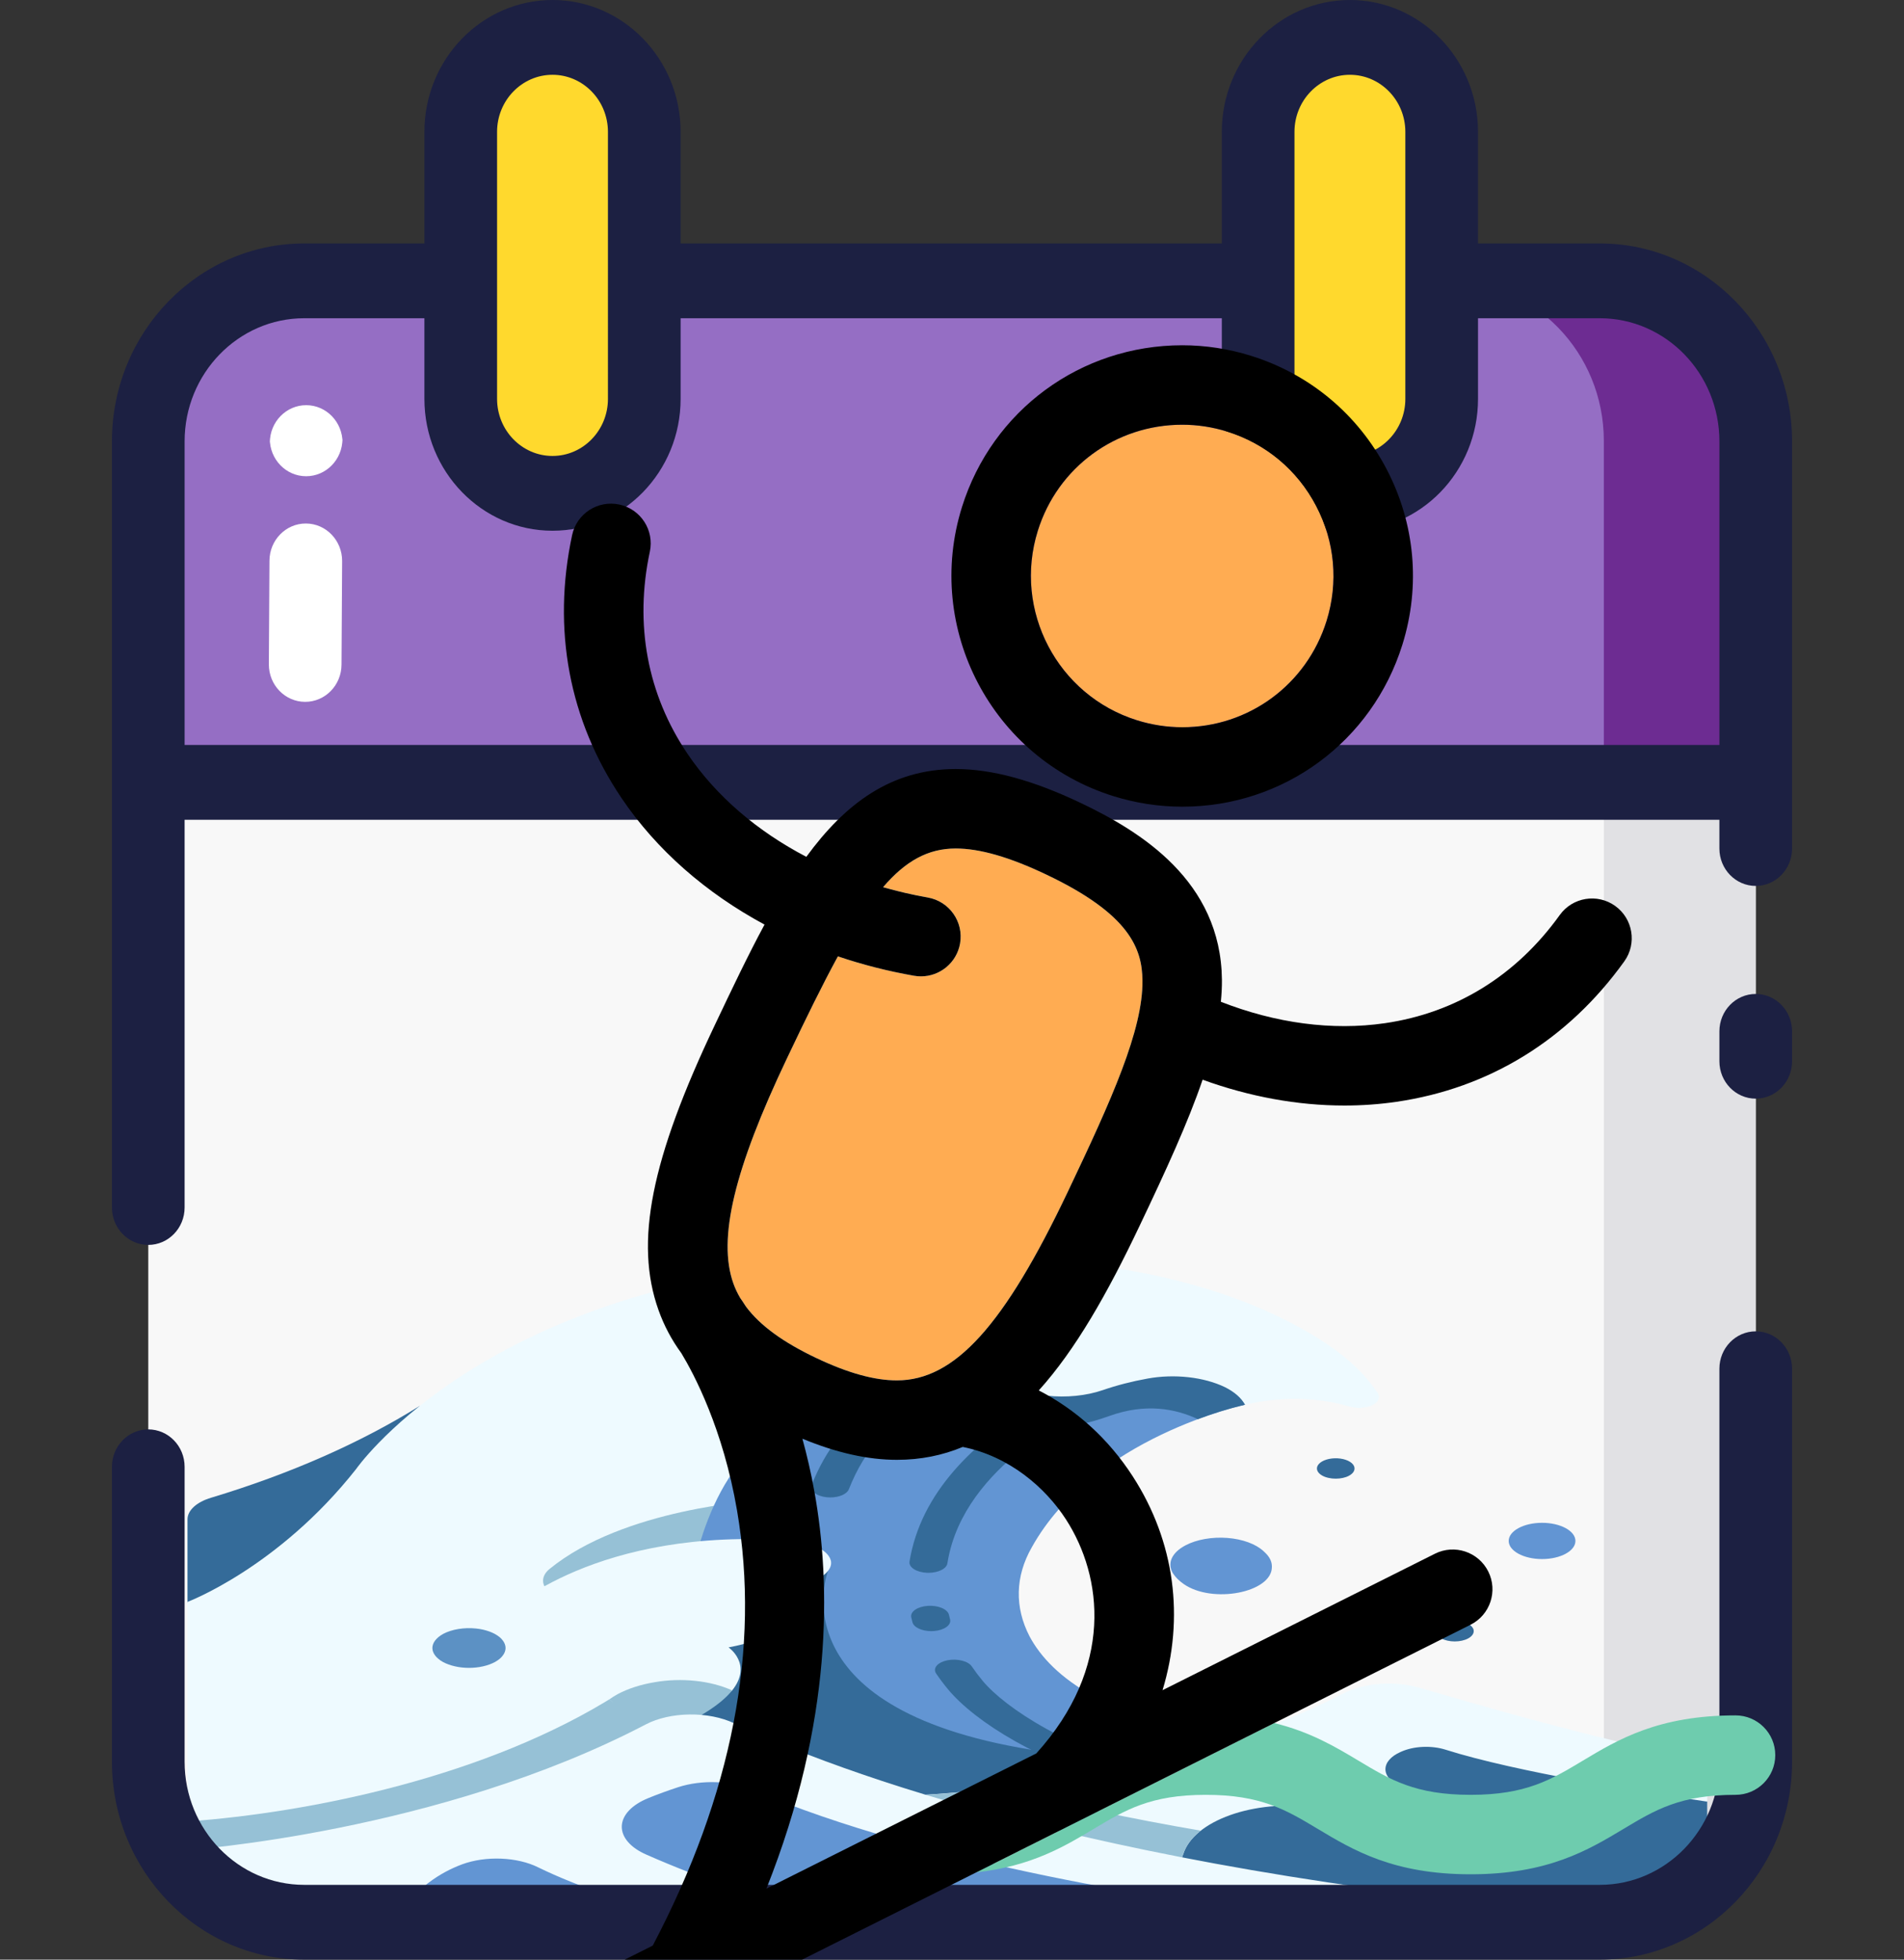 <svg width="816" height="840" fill="none" xmlns="http://www.w3.org/2000/svg"><rect width="100%" height="100%" fill="#333333" stroke="none"/><g clip-path="url(#a)"><g clip-path="url(#b)"><path d="M685.614 823.971H130.386c-36.914 0-66.842-30.806-66.842-68.808V189.19c0-38 29.926-68.808 66.842-68.808h555.228c36.914 0 66.842 30.807 66.842 68.808v565.973c0 38-29.925 68.808-66.842 68.808Z" fill="#F8F8F8"/><path d="M685.614 120.381H620.52c36.918 0 66.842 30.806 66.842 68.808v565.973c0 38.003-29.924 68.807-66.842 68.807h65.094c36.917 0 66.842-30.804 66.842-68.807V189.19c0-38.001-29.925-68.809-66.842-68.809Z" fill="#E1E1E4"/><path d="M752.456 335.803H63.544V189.026c0-37.911 29.854-68.644 66.683-68.644h555.548c36.828 0 66.682 30.733 66.682 68.644v146.777h-.001Z" fill="#956EC4"/><path d="M620.686 120.381h65.093c36.822 0 66.677 30.734 66.677 68.645v146.777h-65.094V189.026c0-37.911-29.854-68.645-66.676-68.645Z" fill="#6D2C92"/><path d="M233.738 211.472c-21.72 0-39.328-18.126-39.328-40.484V56.515c0-22.358 17.608-40.484 39.328-40.484 21.719 0 39.327 18.126 39.327 40.484V170.988c0 22.36-17.606 40.484-39.327 40.484ZM575.481 211.472c-21.72 0-39.328-18.126-39.328-40.484V56.515c0-22.358 17.608-40.484 39.328-40.484 21.719 0 39.327 18.126 39.327 40.484V170.988c0 22.36-17.606 40.484-39.327 40.484Z" fill="#FFD92D"/><path d="M130.754 300.848c-8.599-.023-15.553-7.217-15.532-16.07l.26-44.389c.022-8.854 7.01-16.011 15.61-15.989 8.6.021 15.554 7.217 15.533 16.07l-.26 44.388c-.021 8.853-7.012 16.011-15.611 15.99ZM131.159 204.136c-8.6-.023-15.553-7.217-15.532-16.07l.027 1.603c.022-8.854 7.011-16.01 15.61-15.989 8.6.023 15.554 7.217 15.533 16.07l-.027-1.603c-.021 8.853-7.012 16.011-15.611 15.989Z" fill="#fff"/><path d="M179.895 602.632c-25.363 15.851-55.623 29.174-89.418 39.37-3.054.909-5.604 2.246-7.384 3.872-1.78 1.626-2.726 3.481-2.74 5.373v35.41l3.708 9.843 60.371-22.804 35.463-71.064Z" fill="#346B99"/><path d="M80.353 686.654s38.835-14.572 72.253-56.929c0 0 49.742-71.804 186.347-87.134 0 0 60.058-10.167 133.798.233 36.574 5.003 69.327 16.125 93.63 31.795 10.537 6.702 18.725 14.396 24.157 22.701.557.877.617 1.825.173 2.721-.444.897-1.372 1.7-2.664 2.307s-2.89.99-4.586 1.099c-1.696.109-3.414-.061-4.931-.487-10.74-3.151-26.164-5.198-44.966-.825L423.589 625.69l2.259 159.993-345.495 14.679V686.654Z" fill="#EEFAFF"/><path d="M318.159 726.844c-4.517-2.873-10.5-4.954-17.193-5.979-6.693-1.026-13.795-.951-20.409.216-6.038.819-11.506 2.577-15.735 5.058-55.696 35.486-132.001 50.868-184.469 54.64v12.228l4.445 7.166 233.361-9.916v-63.413ZM324.845 643.245s-57.544 3.266-89.35 29.314c-1.661 1.371-2.608 2.962-2.739 4.602-.132 1.641.556 3.27 1.99 4.715 1.435 1.446 3.563 2.653 6.158 3.494 2.596.841 5.562 1.285 8.584 1.284h82.788l-7.431-43.409Z" fill="#96C1D6"/><path d="M533.558 602.139s-65.081 13.824-91.385 61.156c-7.087 12.408-7.404 25.666-.914 38.17 9.139 17.077 33.772 37.333 97.479 45.359L425.85 785.687s-155.93-9.068-126.815-120.863c3.314-12.724 11.105-32.773 23.813-43.613 33.342-20.36 99.882-20.247 125.893-16.19 5.677.885 36.635-11.243 43.983-12.486 11.516-1.95 20.249-.807 29.105 3.649 3.596 1.8 9.999 2.665 11.729 5.955Z" fill="#6295D3"/><path d="M475.448 606.956c15.424-5.552 28.246-3.197 37.934 1.383 6.318-2.434 13.079-4.509 20.176-6.193-1.52-2.9-4.496-5.514-8.595-7.547-4.43-2.139-9.82-3.607-15.626-4.254-5.806-.648-11.824-.454-17.448.564-6.766 1.217-13.232 2.882-19.249 4.958-7.128 2.445-15.718 3.3-23.979 2.387-8.26-.913-15.552-3.524-20.354-7.289-.556-.442-1.034-.869-1.443-1.254-.256-.244-.606-.455-1.028-.618-.421-.163-.903-.273-1.411-.324-.509-.051-1.032-.041-1.532.03-.501.07-.967.199-1.366.378l-11.615 5.228c-6.412 2.883-14.473 4.46-22.795 4.461h-5.931c-10.47-.026-20.679 1.773-29.127 5.133-11.662 4.737-21.607 10.606-29.335 17.311 12.637-4.898 28.058-8.796 44.951-8.614 0 0 26.506 6.214 47.069-5.737.008-.003 24.193 13.144 60.704-.003ZM295.431 690.291c-.182 16.351-5.805 35.72 1.5 46.973l128.911 48.42 112.888-38.863c-12.697-1.547-25.027-3.877-36.75-6.945-17.269 10.12-60.187 10.111-60.187 10.111-109.984-17.952-86.922-76.654-86.922-76.654s-35.241 9.624-59.44 16.958Z" fill="#346B99"/><path d="M217.135 691.113s38.394-36.966 122.402-30.671c3.188.217 6.227.859 8.848 1.868 2.62 1.009 4.741 2.355 6.173 3.917 3.611 4.124 2.86 10.263-19.439 16.788 0 0 14.023 16.196-22.883 23.137 0 0 10.502 7.217 1.551 18.439 0 0-12.822 11.366-31.903 18.846l-20.76-14.992-43.989-37.332Z" fill="#EEFAFF"/><path d="M280.298 744.715c19.083-7.481 28.869-14.335 33.485-20.127-4.539-2.065-9.969-3.47-15.78-4.084-5.811-.614-11.814-.416-17.446.575-5.915.977-11.311 2.711-15.735 5.057-1.326.723-2.56 1.494-3.694 2.307l19.17 16.272Z" fill="#96C1D6"/><path d="M508.143 662.377c-2.972 1.541-5.056 3.519-5.999 5.692-.943 2.173-.705 4.448.685 6.549 1.055 1.561 2.544 3.025 4.415 4.341 12.309 8.648 37.801 3.71 37.844-7.223v-.393c-.026-1.968-.962-3.901-2.723-5.621-.259-.252-.54-.52-.841-.801-1.629-1.526-3.875-2.832-6.569-3.817-2.694-.985-5.765-1.624-8.981-1.87-3.216-.245-6.493-.089-9.582.455-3.089.545-5.91 1.464-8.249 2.688Z" fill="#6295D3"/><path d="M421.118 720.466c-1.667-2.01-3.226-4.084-4.634-6.16-.746-1.101-2.267-1.996-4.227-2.488-1.961-.492-4.2-.54-6.226-.135-2.027.406-3.673 1.232-4.578 2.297-.905 1.066-.994 2.282-.248 3.383 1.539 2.271 3.244 4.534 5.068 6.736 11.611 14.007 39.464 31.444 76.981 41.819l16.306-5.613c-40.935-9.494-68.933-28.363-78.442-39.839Z" fill="#346B99"/><path d="M660.884 668.292c7.898 0 14.3-3.479 14.3-7.77 0-4.291-6.402-7.77-14.3-7.77-7.898 0-14.3 3.479-14.3 7.77 0 4.291 6.402 7.77 14.3 7.77Z" fill="#6295D3"/><path d="M606.58 725.683c23.862 7.032 66.267 18.642 96.223 25.152l22.592 5.368 6.252 16.063v49.593h-28.844l-319.354-7.646.737-41.139s110.789-3.317 191.535-45.17c3.929-2.207 9.116-3.628 14.718-4.031 5.602-.403 11.29.235 16.141 1.81Z" fill="#346B99"/><path d="M704.171 748.986c-29.96-6.511-71.734-18.448-95.592-25.479-5.256-1.544-11.279-2.14-17.199-1.705-5.92.436-11.433 1.882-15.744 4.13-80.747 41.863-191.444 43.954-191.444 43.954l-5.447 51.977h119.047c3.805-6.266 6.236-12.755 7.243-19.33.502-3.083 1.367-6.146 2.589-9.169 1.388-3.32 4.013-6.45 7.713-9.197 3.7-2.747 8.397-5.053 13.802-6.776 5.404-1.722 11.4-2.825 17.619-3.239 6.219-.415 12.528-.132 18.538.83l68.5 10.907c.957.153 1.982.121 2.901-.089.919-.21 1.677-.586 2.145-1.064.468-.479.618-1.03.425-1.562s-.718-1.011-1.486-1.357c-11.912-5.338-26.174-11.35-37.168-15.911-2.1-.873-3.807-1.994-4.995-3.277-1.187-1.284-1.823-2.697-1.859-4.134-.036-1.436.527-2.859 1.649-4.16 1.122-1.301 2.772-2.446 4.826-3.351l.344-.151c2.622-1.171 5.841-1.879 9.224-2.028 3.383-.149 6.769.268 9.704 1.194 30.168 9.596 86.409 18.489 112.157 22.27v-19.95c-10.658 1.112-27.492-3.333-27.492-3.333Z" fill="#EEFAFF"/><path d="M505.029 802.532c.502-3.083 1.367-6.146 2.589-9.169 1.277-3.101 3.644-6.038 6.971-8.651-29.51-5.055-58.388-11.141-86.453-18.22-14.461 1.764-29.158 2.899-43.95 3.396l-5.447 51.977h119.053c3.803-6.267 6.232-12.757 7.237-19.333Z" fill="#96C1D6"/><path d="M312.95 740.725c42.908 20.244 162.871 63.555 389.853 81.134-57.986-1.318-118.515-2.975-144.27 0H355.118c-23.392-2.533-45.324-3.073-64.615 0H170.217l-83.614-2.101-6.25-24.043s108.424-7.784 197.198-54.25c10.412-5.451 24.482-5.891 35.399-.74Z" fill="#6295D3"/><path d="M277.803 770.776c4.14-1.688 8.436-3.26 12.873-4.71 4.927-1.597 10.633-2.341 16.358-2.131 5.724.21 11.195 1.364 15.682 3.307 74.618 31.984 182.973 48.206 235.817 54.617h144.27c-226.982-17.583-345.347-62.971-388.255-83.215-5.257-2.492-12.04-3.826-19.015-3.737-6.975.088-13.636 1.591-18.674 4.213-88.774 46.467-196.506 53.887-196.506 53.887v28.852h89.854c7.954-12.566 18.493-19.242 27.934-22.747 4.895-1.793 10.757-2.64 16.644-2.403 5.888.237 11.457 1.544 15.811 3.709 17.213 8.438 39.998 15.839 59.907 21.441h64.615c-27.878-7.28-54.099-16.302-78.131-26.882-3.35-1.464-6.038-3.326-7.859-5.442-1.822-2.116-2.727-4.431-2.649-6.767.079-2.336 1.14-4.631 3.103-6.709 1.963-2.079 4.775-3.886 8.221-5.283Z" fill="#EEFAFF"/><path d="M200.985 714.936c-1.025-.004-2.047-.06-3.053-.168-1.008-.11-1.994-.275-2.941-.492-.95-.211-1.858-.476-2.707-.789-1.733-.601-3.205-1.401-4.313-2.342-1.143-.931-1.943-1.973-2.355-3.07-.413-1.094-.413-2.223 0-3.318.201-.548.503-1.083.904-1.598.389-.516.876-1.009 1.451-1.47.563-.466 1.206-.9 1.921-1.299 1.834-.984 4.082-1.709 6.549-2.114 2.466-.405 5.078-.476 7.607-.208 1.008.102 1.994.26 2.943.471.939.223 1.844.487 2.705.788.857.314 1.658.67 2.391 1.065.717.404 1.372.838 1.96 1.299.564.462 1.038.955 1.415 1.471.4.514.702 1.05.901 1.598.417 1.094.417 2.223 0 3.317-.2.548-.502 1.084-.901 1.598-.378.516-.852 1.009-1.415 1.472-.588.461-1.243.895-1.96 1.298-2.952 1.593-6.942 2.488-11.102 2.491Z" fill="#5C91C4"/><path d="M572.467 633.836c-.54-.001-1.079-.031-1.608-.088-.516-.058-1.02-.143-1.506-.254-.493-.106-.963-.24-1.405-.399-.445-.162-.861-.348-1.241-.553-1.163-.642-1.933-1.463-2.206-2.351-.273-.888-.036-1.801.679-2.613.715-.813 1.874-1.486 3.318-1.928 1.444-.442 3.104-.632 4.753-.543 1.65.089 3.209.452 4.465 1.039 1.257.587 2.15 1.371 2.558 2.244.408.873.311 1.793-.277 2.634-.589.842-1.64 1.565-3.012 2.071-.446.155-.916.288-1.404.399-.494.109-1.005.194-1.527.254-.522.057-1.054.087-1.587.088ZM623.457 703.608c-2.154-.003-4.218-.469-5.742-1.295-1.525-.827-2.387-1.947-2.399-3.117.004-.293.058-.586.163-.874.106-.28.263-.554.468-.818.412-.537 1.014-1.026 1.77-1.438 1.14-.614 2.587-1.032 4.161-1.203 1.574-.171 3.206-.087 4.693.241.493.11.963.247 1.404.409.895.324 1.663.742 2.259 1.228.299.239.552.495.754.763.195.266.352.539.468.818.098.288.145.581.142.874-.001.58-.213 1.154-.623 1.69-.41.536-1.01 1.023-1.766 1.432-.756.41-1.653.735-2.64.956-.987.222-2.044.335-3.112.334ZM399.104 699.19c-1.958-.001-3.851-.386-5.329-1.084-1.479-.698-2.444-1.663-2.72-2.717-.186-.701-.358-1.405-.515-2.112-.13-.576-.049-1.161.237-1.721s.772-1.083 1.431-1.541c1.33-.924 3.282-1.523 5.425-1.666 2.143-.142 4.303.184 6.004.907 1.7.723 2.803 1.783 3.065 2.947.147.648.304 1.294.472 1.938.151.575.092 1.161-.174 1.725-.266.563-.734 1.092-1.377 1.556-.642.465-1.447.856-2.369 1.152-.921.296-1.94.49-3 .571-.381.03-.765.045-1.15.045ZM476.521 598.594c-4.319 1.054-23.459 3.105-31.14 2.425-22.321 13.441-47.392 33.517-54.546 63.165-.417 1.722-.767 3.47-1.042 5.197-.092.579.026 1.162.349 1.716.323.554.843 1.068 1.532 1.513.688.445 1.531.811 2.48 1.079.949.268 1.986.431 3.051.481.238.011.474.016.709.016 2.036-.001 3.998-.417 5.498-1.165 1.5-.749 2.429-1.775 2.604-2.878.255-1.594.576-3.207.963-4.806 9.71-40.244 58.272-61.603 69.542-66.743ZM354.139 641.781c.559.064 1.129.097 1.701.098 1.864-.001 3.671-.349 5.119-.987 1.448-.637 2.449-1.526 2.837-2.516 6.78-17.311 17.648-28.487 31.201-38.168l-20.222.341c-11.758 9.773-20.913 20.68-26.907 35.984-.223.569-.237 1.155-.042 1.726.195.572.595 1.116 1.177 1.604.582.487 1.335.907 2.217 1.236.881.329 1.873.561 2.919.682Z" fill="#346B99"/><path d="M752.455 570.68c-8.6 0-15.571 7.178-15.571 16.029v168.454c0 29.103-23.001 52.778-51.269 52.778H130.386c-28.27 0-51.27-23.678-51.27-52.778v-126.42c0-8.853-6.973-16.029-15.571-16.029-8.598 0-15.571 7.178-15.571 16.029v126.42c0 46.781 36.972 84.837 82.413 84.837h555.228c45.444 0 82.412-38.059 82.412-84.837V586.709c-.001-8.853-6.972-16.029-15.572-16.029ZM752.456 426.056c-8.6 0-15.571 7.177-15.571 16.028v12.824c0 8.852 6.972 16.028 15.571 16.028 8.598 0 15.57-7.177 15.57-16.028v-12.824c0-8.851-6.971-16.028-15.57-16.028ZM685.614 104.352h-52.181V56.515C633.433 25.353 608.805 0 578.533 0c-30.273 0-54.9 25.353-54.9 56.515v47.839H291.688V56.515C291.688 25.353 267.061 0 236.79 0c-30.272 0-54.9 25.353-54.9 56.515v47.839h-51.504c-45.442 0-82.413 38.059-82.413 84.836v328.412c0 8.853 6.973 16.029 15.571 16.029s15.571-7.177 15.571-16.029V351.397H736.883v12.325c0 8.852 6.973 16.029 15.571 16.029 8.598 0 15.571-7.178 15.571-16.029v-174.53c.001-46.782-36.967-84.84-82.411-84.84ZM554.776 56.515c0-13.484 10.658-24.455 23.757-24.455 13.099 0 23.756 10.971 23.756 24.455V170.989c0 13.485-10.657 24.455-23.756 24.455-13.101 0-23.757-10.97-23.757-24.455V56.515Zm-341.743 0c0-13.484 10.658-24.455 23.757-24.455 13.099 0 23.756 10.971 23.756 24.455V170.989c0 13.485-10.657 24.455-23.756 24.455s-23.757-10.97-23.757-24.455V56.515ZM79.117 319.338V189.19c0-29.103 23.001-52.777 51.269-52.777h51.505v34.576c0 31.162 24.629 56.515 54.9 56.515 30.272 0 54.9-25.353 54.9-56.515v-34.578h231.945v34.577c0 31.162 24.628 56.514 54.9 56.514s54.9-25.352 54.9-56.514v-34.577h52.181c28.271 0 51.269 23.678 51.269 52.778v130.147l-657.769.002Z" fill="#1C2042"/><g clip-path="url(#c)"><g clip-path="url(#d)"><path d="M468.745 783.955c13.601-8.158 24.343-14.6 48.007-14.6 23.664 0 34.405 6.444 48.002 14.602 15.199 9.118 32.426 19.454 65.523 19.454 33.097 0 50.324-10.334 65.521-19.454 13.597-8.158 24.338-14.602 48.002-14.602 9.404 0 17.028-7.625 17.028-17.027 0-9.403-7.624-17.028-17.028-17.028-33.099 0-50.324 10.334-65.522 19.454-13.596 8.158-24.337 14.601-48.001 14.601-23.665 0-34.407-6.443-48.003-14.601-9.904-5.943-20.699-12.381-36.152-16.161l-127.708 63.992c23.565-2.607 37.76-11.092 50.331-18.63ZM405.754 770.84c-.037.019-.076.038-.114.058l.114-.058Z" fill="#6ECCAE"/><path d="M314.303 550.146c.761 2.137 1.742 4.204 2.92 6.215.385.536 1.267 1.805 2.515 3.768 6.064 8.098 15.911 15.26 30.204 22.032 13.544 6.42 24.81 9.539 34.441 9.539 24.753 0 45.983-23.444 73.277-80.916 18.864-39.636 32.195-69.322 31.965-90.491-.145-13.478-5.229-28.302-41.138-45.376-15.859-7.552-28.586-11.22-38.912-11.22-11.797 0-21.462 5.316-31.118 16.592 6.225 1.773 12.607 3.28 19.158 4.424 9.263 1.619 15.459 10.443 13.84 19.706-1.447 8.271-8.635 14.098-16.754 14.098-.974 0-1.96-.085-2.952-.257-11.261-1.971-22.177-4.77-32.648-8.319-6.559 12.008-13.643 26.479-21.773 43.602-22.719 47.734-29.82 77.521-23.025 96.603ZM487.313 308.753c6.332 1.977 12.861 2.98 19.405 2.98 28.455 0 53.288-18.301 61.797-45.539 5.149-16.488 3.566-34.017-4.46-49.357-8.035-15.361-21.562-26.661-38.089-31.825-6.282-1.962-12.769-2.956-19.283-2.956-28.535 0-53.418 18.277-61.916 45.483-10.658 34.124 8.427 70.555 42.546 81.214Z" fill="#FFAC52"/><path d="m418.414 802.587 127.708-63.992 84.1-42.143c8.41-4.214 11.811-14.443 7.596-22.851-4.214-8.41-14.448-11.811-22.851-7.596l-116.734 58.496c9.377-30.921 5.389-63.553-12.77-91.665-10.508-16.267-24.457-28.717-40.277-36.823 15.754-17.431 29.5-41.692 43.232-70.607 11.257-23.65 20.699-44.193 26.984-62.59 20.057 7.275 40.638 11.072 60.765 11.072 7.505 0 14.948-.526 22.273-1.594 39.82-5.796 73.599-26.618 97.687-60.207 5.481-7.642 3.727-18.281-3.913-23.761-7.645-5.481-18.283-3.725-23.761 3.913-18.569 25.895-44.476 41.923-74.921 46.357-22.631 3.302-46.854-.007-70.306-9.185.31-3.218.487-6.384.453-9.483-.456-42.316-34.786-63.505-60.561-75.76-20.527-9.771-38.042-14.521-53.543-14.521-27.614 0-47.322 14.797-64.002 37.633-21.149-11.048-38.752-26.128-50.943-44.193-17.206-25.502-22.785-55.451-16.128-86.612 1.965-9.195-3.898-18.244-13.095-20.209-9.193-1.961-18.245 3.898-20.209 13.095-8.636 40.422-1.304 79.421 21.202 112.775 14.928 22.121 36.06 40.609 61.258 54.181-7.123 13.214-13.982 27.649-21.086 42.611-27.64 58.063-34.693 93.594-24.352 122.643 2.36 6.629 5.606 12.763 9.795 18.479 5.331 8.802 17.888 32.366 23.871 67.469 10.062 59.031-2.104 121.741-36.138 186.466l-163.173 81.764c-8.408 4.215-11.809 14.443-7.596 22.852 2.987 5.961 8.996 9.402 15.236 9.402 2.565 0 5.167-.58 7.615-1.808l148.168-74.247 53.165-26.64 85.251-42.721Zm38.441-151.272c15.834 24.512 20.554 63.504-12.737 100.301l-38.366 19.224-.114.058-77.184 38.676c28.543-71.727 27.657-130.654 20.625-169.928-1.468-8.201-3.244-15.853-5.197-22.939 14.746 6.071 28.067 9.049 40.499 9.049 10.21 0 19.555-1.912 28.223-5.524 19.909 3.993 35.361 17.319 44.251 31.083Zm-97.754-241.37c10.471 3.547 21.387 6.348 32.648 8.318.992.174 1.978.257 2.952.257 8.119 0 15.307-5.827 16.754-14.097 1.619-9.263-4.577-18.087-13.84-19.707-6.551-1.146-12.933-2.651-19.158-4.423 9.656-11.276 19.321-16.592 31.118-16.592 10.326 0 23.053 3.667 38.912 11.219 35.909 17.072 40.993 31.897 41.138 45.376.23 21.169-13.101 50.854-31.965 90.491-27.294 57.473-48.524 80.917-73.277 80.917-9.63 0-20.895-3.12-34.441-9.539-14.293-6.772-24.14-13.934-30.204-22.033-1.247-1.963-2.13-3.23-2.515-3.768-1.178-2.013-2.159-4.078-2.92-6.215-6.795-19.082.306-48.868 23.023-96.597 8.131-17.129 15.216-31.597 21.775-43.607Z" fill="#000"/><path d="M477.159 341.26c9.621 3.007 19.567 4.529 29.559 4.529 43.433 0 81.33-27.907 94.303-69.441 7.86-25.161 5.449-51.901-6.789-75.298-12.256-23.428-32.892-40.667-58.112-48.544-9.572-2.989-19.477-4.506-29.437-4.506-43.513 0-81.459 27.883-94.422 69.385-16.259 52.046 12.856 107.616 64.898 123.875Zm-32.392-113.721c8.498-27.206 33.381-45.483 61.916-45.483 6.514 0 13.001.994 19.283 2.956 16.527 5.163 30.054 16.464 38.089 31.825 8.026 15.342 9.609 32.87 4.46 49.357-8.509 27.238-33.342 45.539-61.797 45.539-6.546 0-13.074-1.003-19.405-2.98-34.119-10.659-53.204-47.09-42.546-81.214Z" fill="#000"/></g></g></g></g><defs><clipPath id="a"><path fill="#fff" d="M0 0h816v840H0z"/></clipPath><clipPath id="b"><path fill="#fff" d="M0 0h816v840H0z"/></clipPath><clipPath id="c"><path fill="#fff" transform="translate(0 6.3)" d="M0 0h816v840H0z"/></clipPath><clipPath id="d"><path fill="#fff" transform="translate(34 148)" d="M0 0h800v800H0z"/></clipPath></defs></svg>